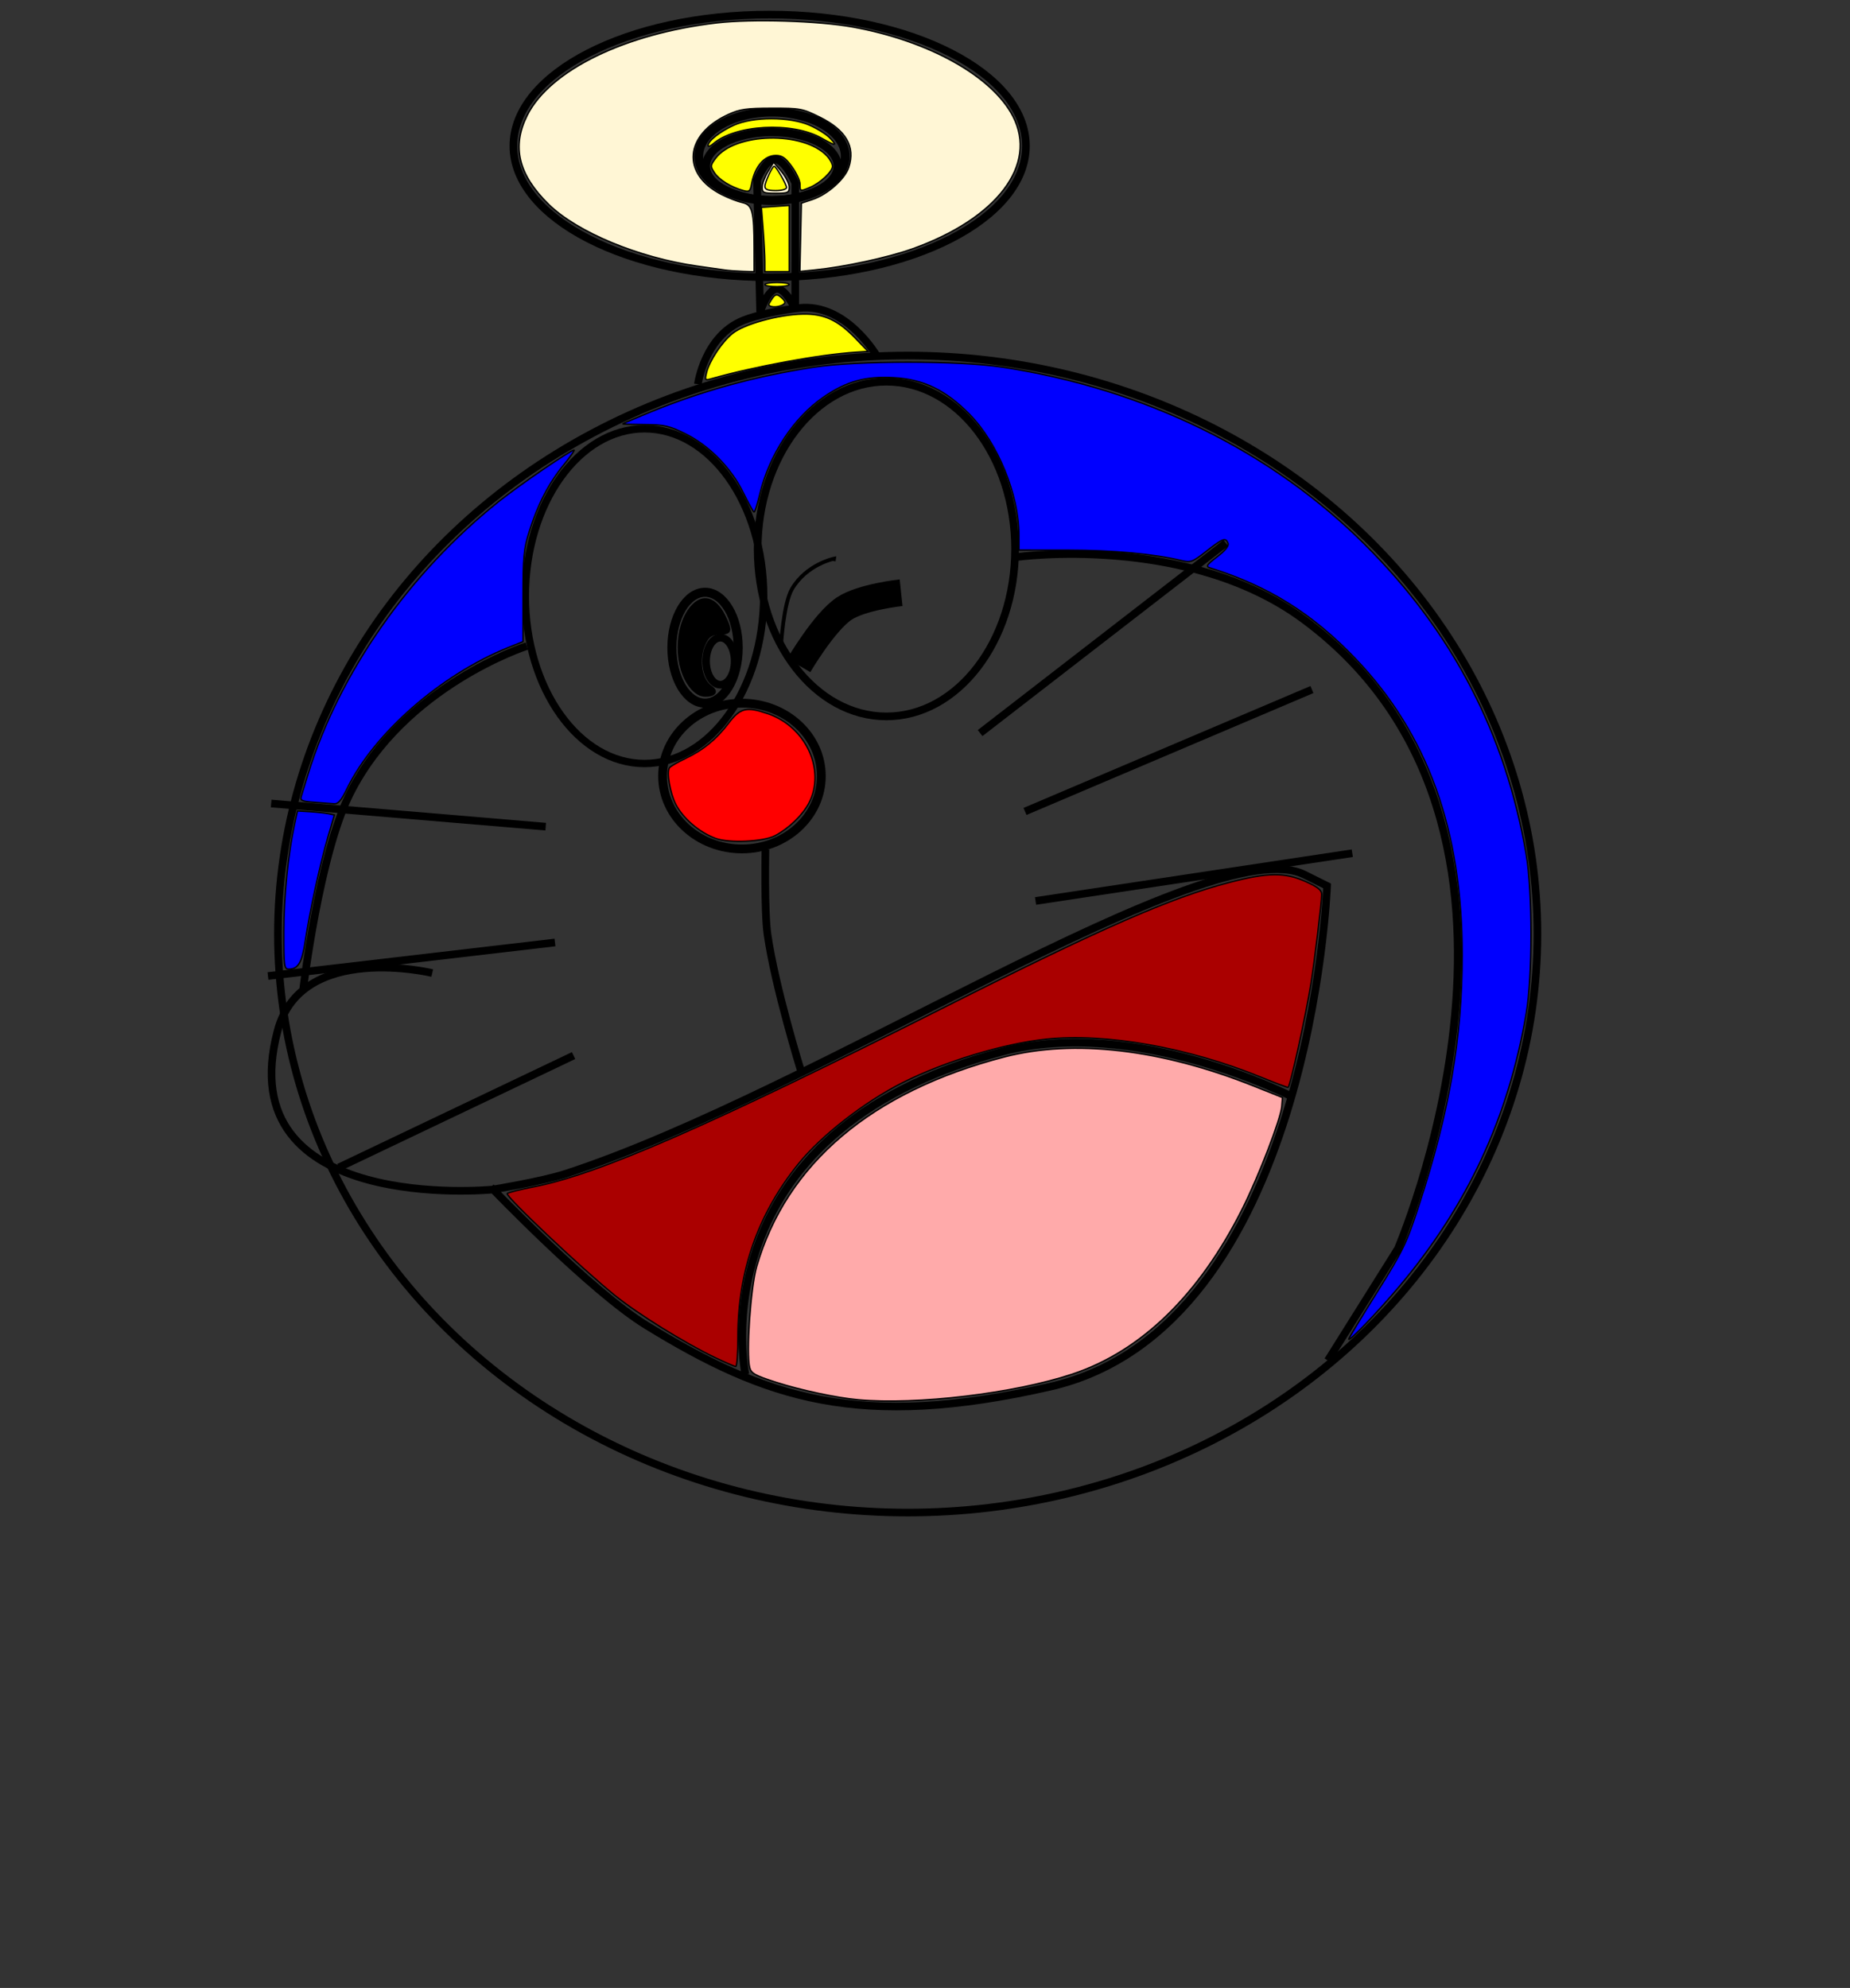 <?xml version="1.0" encoding="UTF-8" standalone="no"?>
<!-- Created with Inkscape (http://www.inkscape.org/) -->

<svg
   version="1.1"
   id="svg1"
   width="242"
   height="260"
   viewBox="0 0 242 260"
   sodipodi:docname="doraemon_calcado_para_prueba_de_calcado.svg"
   inkscape:version="1.3.1 (9b9bdc1480, 2023-11-25, custom)"
   xmlns:inkscape="http://www.inkscape.org/namespaces/inkscape"
   xmlns:sodipodi="http://sodipodi.sourceforge.net/DTD/sodipodi-0.dtd"
   xmlns="http://www.w3.org/2000/svg"
   xmlns:svg="http://www.w3.org/2000/svg">
  <rect x="0" y="0" width="242" height="260" fill="#333333" stroke="none"/>
  <defs
     id="defs1" />
  <sodipodi:namedview
     id="namedview1"
     pagecolor="#ffffff"
     bordercolor="#000000"
     borderopacity="0.25"
     inkscape:showpageshadow="2"
     inkscape:pageopacity="0.0"
     inkscape:pagecheckerboard="0"
     inkscape:deskcolor="#d1d1d1"
     inkscape:zoom="2.8284271"
     inkscape:cx="118.79394"
     inkscape:cy="133.64318"
     inkscape:window-width="1854"
     inkscape:window-height="1011"
     inkscape:window-x="66"
     inkscape:window-y="32"
     inkscape:window-maximized="1"
     inkscape:current-layer="layer1" />
  <g
     inkscape:groupmode="layer"
     id="layer1"
     inkscape:label="dibujo">
    <ellipse
       style="fill:none;fill-opacity:1;stroke:#000000;stroke-width:0.997;stroke-dasharray:none;stroke-opacity:1"
       id="path1"
       cx="118.734"
       cy="122.161"
       rx="82.379"
       ry="75.664" />
    <ellipse
       style="fill:none;fill-opacity:1;stroke:#000000;stroke-width:1;stroke-opacity:1;stroke-dasharray:none"
       id="path4"
       cx="100.68"
       cy="19.084"
       rx="33.522"
       ry="17.177" />
    <path
       style="fill:none;fill-opacity:1;stroke:#000000;stroke-width:1;stroke-dasharray:none;stroke-opacity:1"
       d="m 64.207,155.257 v 0 c 0,0 13.012,13.577 20.341,18.077 15.654,9.612 27.866,13.705 52.773,8.041 34.132,-7.763 36.275,-65.507 36.275,-65.507 l -2.958,-1.474 c -12.254,-6.107 -64.065,28.545 -96.711,39.139 -3.072,0.997 -9.539,2.052 -9.539,2.052 0,0 -34.519,3.352 -28.066,-20.797 3.117,-11.664 20.221,-7.524 20.221,-7.524"
       id="path5"
       sodipodi:nodetypes="ccsscsscsc" />
    <path
       style="fill:none;fill-opacity:1;stroke:#000000;stroke-width:1;stroke-dasharray:none;stroke-opacity:1"
       d="m 97.506,179.781 c 0,0 -6.631,-31.615 33.609,-42.245 17.424,-4.603 37.764,5.833 37.764,5.833"
       id="path6"
       sodipodi:nodetypes="csc" />
    <ellipse
       style="fill:none;fill-opacity:1;stroke:#000000;stroke-width:1.003;stroke-dasharray:none;stroke-opacity:1"
       id="path7"
       cx="115.947"
       cy="71.809"
       rx="16.837"
       ry="21.888" />
    <ellipse
       style="fill:none;fill-opacity:1;stroke:#000000;stroke-width:0.965;stroke-dasharray:none;stroke-opacity:1"
       id="ellipse7"
       cx="84.308"
       cy="77.969"
       rx="15.589"
       ry="21.888" />
    <ellipse
       style="fill:none;fill-opacity:1;stroke:#000000;stroke-width:1.153;stroke-dasharray:none;stroke-opacity:1"
       id="path8"
       cx="97.056"
       cy="101.497"
       rx="10.38"
       ry="9.531" />
    <path
       style="fill:none;fill-opacity:1;stroke:#000000;stroke-width:1;stroke-dasharray:none;stroke-opacity:1"
       d="m 182.794,163.423 c -9.1,14.51 -9.1,14.51 -9.1,14.51"
       id="path9" />
    <path
       style="fill:none;fill-opacity:1;stroke:#000000;stroke-width:1;stroke-dasharray:none;stroke-opacity:1"
       d="M 214.785,133.227 Z"
       id="path10" />
    <path
       style="fill:none;fill-opacity:1;stroke:#000000;stroke-width:1;stroke-dasharray:none;stroke-opacity:1"
       d="M 128.207,95.878 C 160.353,71.019 160.353,71.019 160.353,71.019"
       id="path11" />
    <path
       style="fill:none;fill-opacity:1;stroke:#000000;stroke-width:1;stroke-dasharray:none;stroke-opacity:1"
       d="M 134.081,106.127 C 171.615,90.185 171.615,90.185 171.615,90.185"
       id="path12" />
    <path
       style="fill:none;fill-opacity:1;stroke:#000000;stroke-width:1;stroke-dasharray:none;stroke-opacity:1"
       d="m 135.46,117.835 c 41.434,-6.247 41.434,-6.247 41.434,-6.247"
       id="path13" />
    <path
       style="fill:none;fill-opacity:1;stroke:#000000;stroke-width:1;stroke-dasharray:none;stroke-opacity:1"
       d="M 71.384,108.117 C 35.473,105.09 35.473,105.09 35.473,105.09"
       id="path14" />
    <path
       style="fill:none;fill-opacity:1;stroke:#000000;stroke-width:1;stroke-dasharray:none;stroke-opacity:1"
       d="m 72.599,123.265 c -37.542,4.386 -37.542,4.386 -37.542,4.386"
       id="path15" />
    <path
       style="fill:none;fill-opacity:1;stroke:#000000;stroke-width:1;stroke-dasharray:none;stroke-opacity:1"
       d="M 75.03,138.055 C 44.342,152.675 44.342,152.675 44.342,152.675"
       id="path16" />
    <path
       style="fill:none;fill-opacity:1;stroke:#000000;stroke-width:1;stroke-dasharray:none;stroke-opacity:1"
       d="M 24.283,80.184 Z"
       id="path17" />
    <path
       style="fill:none;fill-opacity:1;stroke:#000000;stroke-width:1;stroke-dasharray:none;stroke-opacity:1"
       d="m 100.127,111.091 c 0,0 -0.159,8.123 0.269,11.105 0.995,6.946 4.36,17.8 4.36,17.8"
       id="path19"
       sodipodi:nodetypes="csc" />
    <path
       style="fill:none;fill-opacity:1;stroke:#000000;stroke-width:1;stroke-dasharray:none;stroke-opacity:1"
       d="m 132.981,72.856 c 0,0 22.367,-3.119 37.596,8.188 36.649,27.211 12.015,82.906 12.015,82.906"
       id="path20"
       sodipodi:nodetypes="csc" />
    <path
       style="fill:none;fill-opacity:1;stroke:#000000;stroke-width:1;stroke-dasharray:none;stroke-opacity:1"
       d="m 68.911,84.496 c 0,0 -16.064,5.168 -23.149,19.324 -4.004,8 -6.091,25.476 -6.091,25.476"
       id="path21"
       sodipodi:nodetypes="csc" />
    <ellipse
       style="fill:none;fill-opacity:1;stroke:#000000;stroke-width:1.157;stroke-dasharray:none;stroke-opacity:1"
       id="path22"
       cx="100.983"
       cy="20.444"
       rx="9.588"
       ry="5.783" />
    <ellipse
       style="fill:none;fill-opacity:1;stroke:#000000;stroke-width:1.063;stroke-dasharray:none;stroke-opacity:1"
       id="path23"
       cx="100.959"
       cy="21.718"
       rx="8.606"
       ry="4.442" />
    <path
       style="fill:none;fill-opacity:1;stroke:#000000;stroke-width:1;stroke-dasharray:none;stroke-opacity:1"
       d="m 99.025,23.55 c 0,0 1.104,-2.705 2.289,-2.717 1.372,-0.014 2.714,3.093 2.714,3.093 l -0.004,16.549 c 0,0 -1.202,-2.752 -2.403,-2.69 -1.242,0.064 -2.188,3.023 -2.188,3.023 z"
       id="path24"
       sodipodi:nodetypes="csccscc" />
    <path
       style="fill:none;fill-opacity:1;stroke:#000000;stroke-width:1;stroke-dasharray:none;stroke-opacity:1"
       d="m 91.292,50.245 c 0,0 0.842,-6.287 5.936,-8.339 1.778,-0.716 4.816,-1.336 7.289,-1.621 6.152,-0.71 10.2,6.293 10.2,6.293"
       id="path25"
       sodipodi:nodetypes="cssc" />
    <ellipse
       style="fill:none;fill-opacity:1;stroke:#000000;stroke-width:1.186;stroke-dasharray:none;stroke-opacity:1"
       id="path26"
       cx="92.228"
       cy="84.713"
       rx="4.337"
       ry="7.25" />
    <ellipse
       style="fill:none;fill-opacity:1;stroke:#000000;stroke-width:1;stroke-dasharray:none;stroke-opacity:1"
       id="path27"
       cx="94.232"
       cy="86.477"
       rx="1.87"
       ry="3.075" />
    <path
       style="fill:none;fill-opacity:1;stroke:#000000;stroke-width:3.5;stroke-dasharray:none;stroke-opacity:1"
       d="m 104.488,87.026 c 0,0 3.312,-5.666 5.928,-7.421 2.298,-1.541 7.458,-2.084 7.458,-2.084"
       id="path28"
       sodipodi:nodetypes="csc" />
    <path
       style="fill:none;fill-opacity:1;stroke:#000000;stroke-width:0.5;stroke-dasharray:none;stroke-opacity:1"
       d="m 102.177,84.35 c 0,0 0.304,-5.427 1.435,-7.339 1.905,-3.217 5.488,-3.947 5.488,-3.947 l -0.046,0.319 v 0"
       id="path29"
       sodipodi:nodetypes="csccc" />
    <path
       style="fill:none;fill-opacity:1;stroke:#000000;stroke-width:0.5;stroke-dasharray:none;stroke-opacity:1"
       d="M 189.701,53.175 Z"
       id="path30" />
    <path
       style="fill:#0000ff;fill-opacity:1;stroke:#000000;stroke-width:0.177;stroke-dasharray:none;stroke-opacity:1"
       d="m 176.423,175.137 c 0,-0.109 1.665,-2.86 3.701,-6.112 3.394,-5.424 3.846,-6.358 5.456,-11.279 4.007,-12.25 5.696,-22.014 5.69,-32.891 -0.009,-16.279 -4.518,-28.81 -13.908,-38.652 -5.669,-5.943 -11.456,-9.56 -19.102,-11.939 -0.558,-0.174 -0.407,-0.401 0.959,-1.444 1.055,-0.806 1.551,-1.421 1.42,-1.762 -0.305,-0.794 -0.673,-0.66 -2.816,1.022 -1.828,1.434 -2.064,1.524 -3.264,1.235 -3.621,-0.871 -8.888,-1.355 -14.817,-1.361 l -6.452,-0.006 v -1.963 c 0,-5.285 -2.77,-12.051 -6.471,-15.807 -3.131,-3.177 -6.05,-4.582 -9.947,-4.787 -3.695,-0.194 -6.121,0.477 -9.112,2.522 -3.922,2.68 -7.123,7.536 -8.365,12.687 -0.317,1.317 -0.657,2.385 -0.754,2.375 -0.097,-0.011 -0.728,-1.144 -1.402,-2.519 -1.601,-3.265 -4.482,-6.194 -7.606,-7.732 -2.101,-1.035 -2.733,-1.176 -5.321,-1.194 -1.615,-0.011 -2.902,-0.055 -2.861,-0.096 0.042,-0.042 1.58,-0.696 3.418,-1.455 6.887,-2.842 13.764,-4.741 21.55,-5.949 5.685,-0.882 19.029,-0.885 24.749,-0.006 18.608,2.862 35.101,10.939 47.391,23.209 11.479,11.46 18.362,24.682 21.08,40.492 0.84,4.887 0.84,15.972 0,20.86 -2.346,13.649 -7.665,25.067 -16.633,35.709 -2.852,3.384 -6.583,7.264 -6.583,6.846 z"
       id="path34" />
    <path
       style="fill:#0000ff;fill-opacity:1;stroke:#000000;stroke-width:0.177;stroke-dasharray:none;stroke-opacity:1"
       d="m 41.083,104.921 c -1.567,-0.109 -1.844,-0.229 -1.689,-0.73 0.101,-0.33 0.51,-1.661 0.907,-2.959 4.035,-13.167 13.225,-26.302 24.93,-35.633 2.721,-2.169 9.407,-6.732 9.863,-6.732 0.122,0 -0.499,0.884 -1.379,1.964 -1.947,2.39 -3.373,5.149 -4.474,8.655 -0.731,2.327 -0.829,3.337 -0.829,8.533 v 5.894 l -1.945,0.784 C 57.672,88.243 48.944,95.886 45.394,103.149 c -0.762,1.559 -1.162,2.018 -1.716,1.968 -0.397,-0.036 -1.565,-0.124 -2.596,-0.196 z"
       id="path35" />
    <path
       style="fill:#0000ff;fill-opacity:1;stroke:#000000;stroke-width:0.177;stroke-dasharray:none;stroke-opacity:1"
       d="m 37.13,121.888 c 0.007,-4.641 0.563,-10.243 1.396,-14.055 l 0.387,-1.769 1.669,0.104 c 0.918,0.057 2.004,0.175 2.413,0.261 l 0.744,0.157 -0.852,2.923 c -1.027,3.523 -2.366,9.662 -2.95,13.53 -0.433,2.867 -0.928,3.712 -2.173,3.712 -0.586,0 -0.639,-0.404 -0.633,-4.861 z"
       id="path36" />
    <path
       style="fill:#ffff00;fill-opacity:1;stroke:#000000;stroke-width:0.177;stroke-dasharray:none;stroke-opacity:1"
       d="m 97.225,24.919 c -1.58,-0.428 -3.16,-1.402 -3.761,-2.319 -0.554,-0.846 -0.548,-0.951 0.108,-1.849 2.5,-3.423 11.541,-3.64 14.605,-0.351 0.395,0.423 0.717,1.028 0.717,1.344 0,0.698 -1.582,2.187 -2.933,2.761 -1.304,0.554 -1.309,0.552 -1.309,-0.411 0,-0.457 -0.478,-1.491 -1.063,-2.298 -0.828,-1.143 -1.291,-1.467 -2.096,-1.467 -1.519,0 -2.765,1.465 -3.182,3.741 -0.176,0.962 -0.303,1.061 -1.086,0.849 z"
       id="path37" />
    <path
       style="fill:#ffff00;fill-opacity:1;stroke:#000000;stroke-width:0.177;stroke-dasharray:none;stroke-opacity:1"
       d="m 100.053,34.206 c -10e-4,-0.729 -0.103,-2.622 -0.226,-4.205 l -0.224,-2.879 1.818,-0.126 1.817,-0.126 -2.2e-4,4.331 -2.2e-4,4.331 h -1.591 -1.591 z"
       id="path38" />
    <path
       style="fill:#ffff00;fill-opacity:1;stroke:#000000;stroke-width:0.177;stroke-dasharray:none;stroke-opacity:1"
       d="m 92.42,48.757 c 0.372,-1.55 2.003,-4.017 3.396,-5.14 1.529,-1.232 6.01,-2.468 9.19,-2.534 2.801,-0.058 4.6,0.775 6.947,3.219 l 1.594,1.659 -1.53,0.097 c -4.803,0.305 -13.347,1.872 -18.995,3.483 -0.789,0.225 -0.83,0.17 -0.601,-0.785 z"
       id="path39" />
    <path
       style="fill:#ffff00;fill-opacity:1;stroke:#000000;stroke-width:0.177;stroke-dasharray:none;stroke-opacity:1"
       d="m 100.62,39.686 c 0.719,-1.257 0.936,-1.357 1.616,-0.742 0.512,0.463 0.561,0.667 0.214,0.887 -0.742,0.471 -2.12,0.361 -1.83,-0.145 z"
       id="path40" />
    <path
       style="fill:#ffff00;fill-opacity:1;stroke:#000000;stroke-width:0.177;stroke-dasharray:none;stroke-opacity:1"
       d="m 100.056,37.221 c 0,-0.151 0.716,-0.275 1.591,-0.275 0.875,0 1.59,0.119 1.59,0.265 -6.2e-4,0.146 -0.717,0.269 -1.591,0.275 -0.874,0.005 -1.59,-0.114 -1.59,-0.265 z"
       id="path41" />
    <path
       style="fill:#ffff00;fill-opacity:1;stroke:#000000;stroke-width:0.177;stroke-dasharray:none;stroke-opacity:1"
       d=""
       id="path42" />
    <path
       style="fill:#ffff00;fill-opacity:1;stroke:#000000;stroke-width:0.177;stroke-dasharray:none;stroke-opacity:1"
       d="m 92.631,19.032 c 0,-0.607 1.543,-1.824 3.363,-2.652 2.52,-1.146 7.353,-1.139 9.949,0.015 1.002,0.445 2.183,1.195 2.625,1.665 1.012,1.078 0.807,1.074 -1.151,-0.02 -3.853,-2.154 -11.279,-1.736 -14.167,0.796 -0.34,0.298 -0.619,0.386 -0.619,0.196 z"
       id="path43" />
    <path
       style="fill:#fff6d5;fill-opacity:1;stroke:#000000;stroke-width:0.177;stroke-dasharray:none;stroke-opacity:1"
       d="m 99.703,24.484 c 7.27e-4,-0.438 0.339,-1.349 0.752,-2.026 l 0.75,-1.231 1.016,1.217 c 0.559,0.67 1.016,1.581 1.016,2.026 0,0.735 -0.162,0.809 -1.768,0.809 -1.598,0 -1.768,-0.076 -1.766,-0.795 z"
       id="path44" />
    <path
       style="fill:#fff6d5;fill-opacity:1;stroke:#000000;stroke-width:0.177;stroke-dasharray:none;stroke-opacity:1"
       d="M 94.752,35.306 C 94.266,35.235 92.675,35.008 91.217,34.801 83.559,33.719 75.504,30.374 71.78,26.73 67.81,22.845 66.924,19.179 68.967,15.089 71.914,9.192 81.746,4.398 93.776,2.993 c 4.618,-0.539 13.245,-0.276 17.771,0.543 9.933,1.797 18.232,6.419 20.948,11.667 3.282,6.344 -2.047,13.375 -13.143,17.341 -3.189,1.14 -8.932,2.378 -12.853,2.77 l -1.867,0.187 0.099,-4.463 0.099,-4.463 1.455,-0.484 c 1.968,-0.655 4.236,-2.667 4.745,-4.207 0.893,-2.707 -0.368,-4.877 -3.82,-6.576 -2.247,-1.106 -2.565,-1.165 -6.263,-1.158 -3.295,0.006 -4.168,0.131 -5.663,0.814 -5.763,2.631 -6.199,7.795 -0.884,10.485 0.875,0.443 2.089,0.913 2.697,1.044 1.318,0.285 1.536,1.125 1.542,5.947 l 0.004,3.094 -1.503,-0.048 c -0.826,-0.026 -1.9,-0.107 -2.386,-0.178 z"
       id="path45" />
    <path
       style="fill:#ffff00;fill-opacity:1;stroke:#000000;stroke-width:0.177;stroke-dasharray:none;stroke-opacity:1"
       d="m 100.056,24.378 c 0,-0.554 0.962,-2.634 1.218,-2.634 0.242,0 1.611,2.364 1.611,2.782 0,0.231 -0.597,0.4 -1.414,0.4 -1.042,0 -1.414,-0.144 -1.414,-0.548 z"
       id="path46" />
    <path
       style="fill:#ff0000;fill-opacity:1;stroke:#000000;stroke-width:0.177;stroke-dasharray:none;stroke-opacity:1"
       d="m 93.6,109.648 c -2.142,-0.798 -4.251,-2.61 -5.21,-4.474 -0.737,-1.431 -1.213,-4.243 -0.807,-4.765 0.151,-0.194 1.068,-0.727 2.037,-1.184 2.349,-1.108 4.065,-2.508 5.697,-4.648 1.524,-1.998 2.321,-2.189 5.138,-1.229 4.976,1.695 7.596,7.418 5.353,11.691 -0.833,1.586 -2.648,3.333 -4.43,4.262 -1.534,0.8 -6.024,1 -7.777,0.347 z"
       id="path47" />
    <path
       style="fill:#ffaaaa;fill-opacity:1;stroke:#000000;stroke-width:0.177;stroke-dasharray:none;stroke-opacity:1"
       d="m 112.253,183.07 c -2.841,-0.258 -7.478,-1.243 -10.679,-2.269 -2.81,-0.9 -3.313,-1.179 -3.505,-1.944 -0.471,-1.876 0.122,-10.479 0.909,-13.194 3.912,-13.493 15.038,-22.912 32.391,-27.422 9.116,-2.369 20.531,-1.035 32.679,3.82 l 3.712,1.484 -0.093,1.171 c -0.128,1.612 -2.988,9.042 -5.127,13.322 -5.645,11.291 -13.246,18.686 -22.288,21.685 -7.629,2.53 -20.311,4.046 -27.999,3.347 z"
       id="path48" />
    <path
       style="fill:#000000;fill-opacity:1;stroke:#000000;stroke-width:0.177;stroke-dasharray:none;stroke-opacity:1"
       d="m 90.378,89.968 c -2.197,-2.611 -2.197,-7.974 0,-10.585 1.455,-1.729 3.166,-1.319 4.373,1.047 1.033,2.024 0.937,2.477 -0.521,2.477 -0.89,0 -1.368,0.22 -1.733,0.795 -1.236,1.952 -0.958,5.011 0.553,6.069 0.916,0.642 0.54,1.267 -0.762,1.267 -0.689,0 -1.294,-0.34 -1.91,-1.072 z"
       id="path49" />
    <path
       style="fill:#aa0000;fill-opacity:1;stroke:#000000;stroke-width:0.177;stroke-dasharray:none;stroke-opacity:1"
       d="m 93.505,177.537 c -4.014,-1.929 -10.041,-5.671 -13.072,-8.116 -4.334,-3.498 -14.408,-13.029 -14.08,-13.322 0.16,-0.143 1.713,-0.534 3.45,-0.87 8.468,-1.637 22.894,-7.948 53.94,-23.594 20.296,-10.228 29.491,-14.253 37.059,-16.22 5.059,-1.315 7.265,-1.339 10.008,-0.108 1.588,0.713 2.076,1.108 2.074,1.679 -0.004,1.026 -0.925,8.706 -1.39,11.592 -0.694,4.313 -2.669,13.3 -2.995,13.634 -0.045,0.046 -1.629,-0.548 -3.52,-1.32 -9.552,-3.901 -20.302,-5.805 -28.149,-4.983 -5.585,0.585 -13.287,2.926 -18.825,5.722 -4.925,2.486 -10.588,6.9 -13.538,10.551 -5.326,6.592 -7.948,14.074 -7.948,22.681 0,2.122 -0.124,3.858 -0.275,3.858 -0.151,0 -1.384,-0.533 -2.74,-1.184 z"
       id="path50" />
  </g>
</svg>

